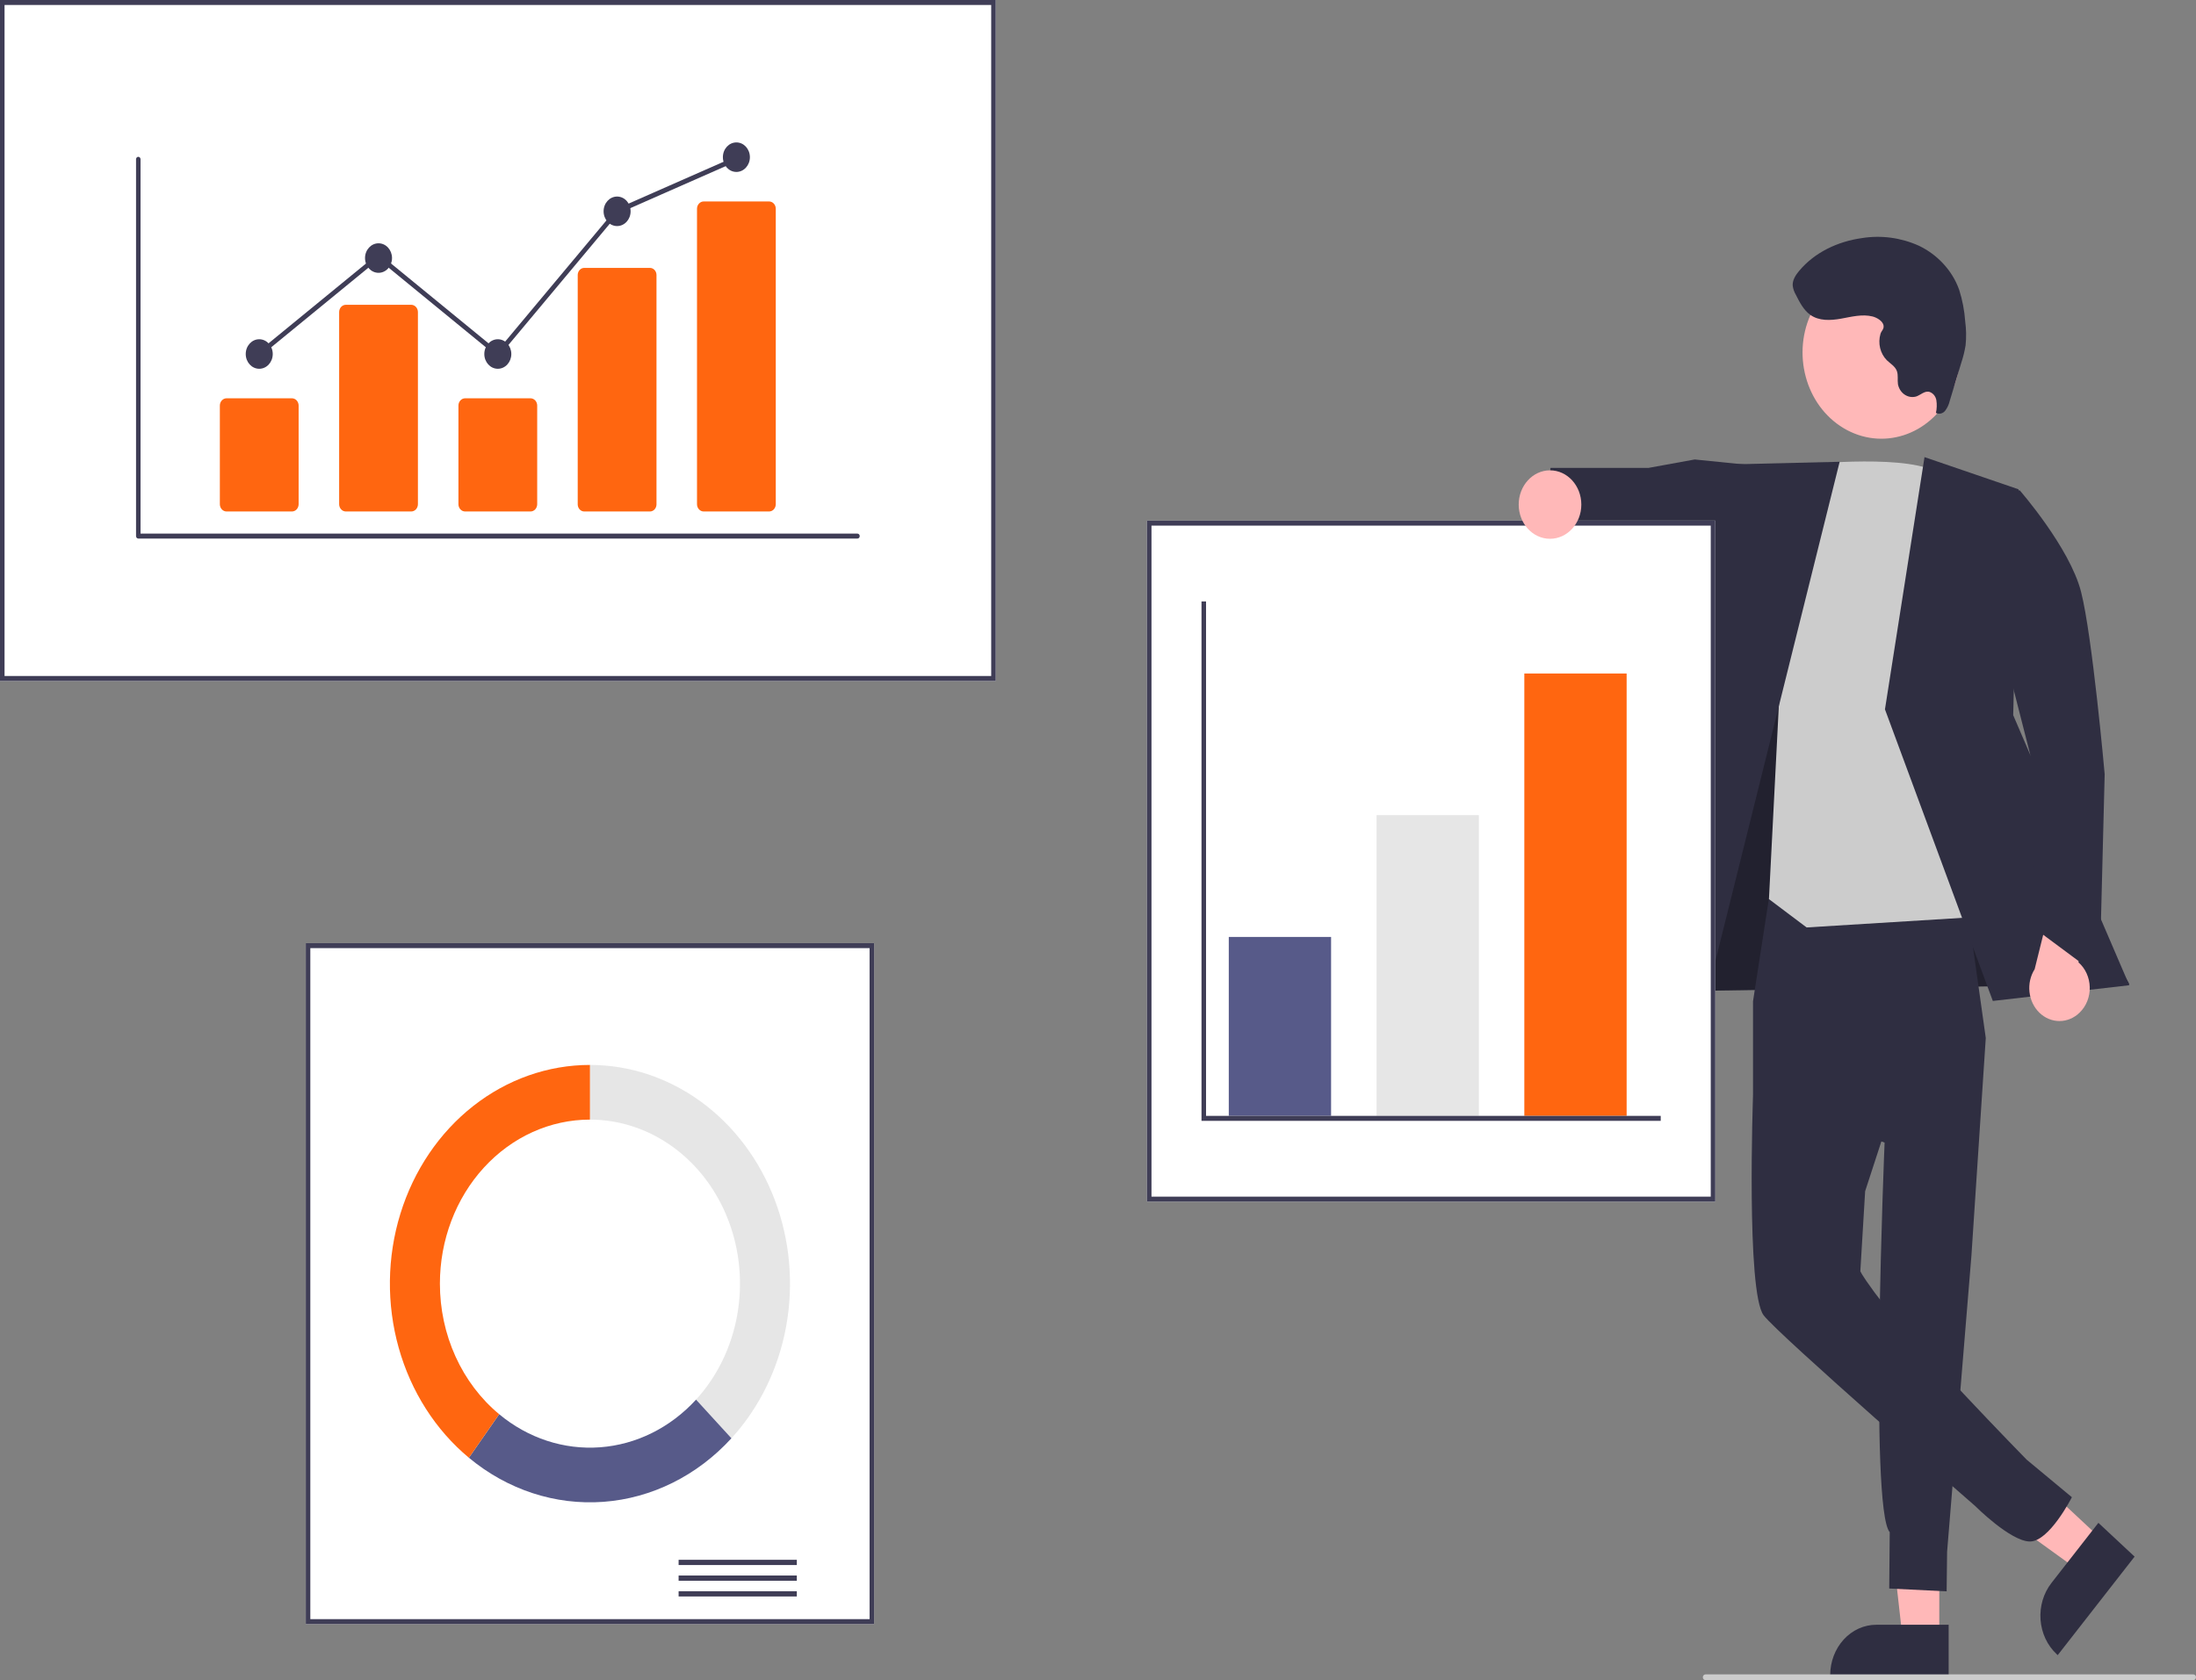 <svg viewBox="0 0 541 414" fill="none" xmlns="http://www.w3.org/2000/svg">
<rect x="0" y="0" width="541" height="414" fill="#808080" stroke="none"/>
<g clip-path="url(#clip0_323_6341)">
<path d="M477.757 403.592L468.706 403.592L464.4 365.42L477.758 365.421L477.757 403.592Z" fill="#FFB8B8"/>
<path d="M480.065 413.185L450.881 413.184V412.781C450.881 409.487 452.078 406.327 454.208 403.998C456.338 401.669 459.228 400.361 462.24 400.36H462.241L480.065 400.361L480.065 413.185Z" fill="#2F2E41"/>
<path d="M517.703 379.262L511.828 386.791L482.477 365.594L491.148 354.484L517.703 379.262Z" fill="#FFB8B8"/>
<path d="M525.875 383.569L506.932 407.843L506.651 407.581C504.359 405.443 502.938 402.397 502.7 399.113C502.463 395.829 503.428 392.577 505.383 390.071L505.383 390.07L516.954 375.245L525.875 383.569Z" fill="#2F2E41"/>
<path d="M413.491 215.868L410.674 244.279L524.565 242.503L474.896 154.012L434.343 152.419L413.491 215.868Z" fill="#2F2E41"/>
<path opacity="0.28" d="M413.491 215.868L410.674 244.279L524.565 242.503L474.896 154.012L434.343 152.419L413.491 215.868Z" fill="black"/>
<path d="M435.887 220.746L431.866 246.741V269.977L464.284 281.548C464.284 281.548 460.489 371.801 465.549 377.55L465.424 391.427L479.567 392.129L479.682 382.364L485.678 309.365L489.209 255.769L483.484 215.135L435.887 220.746Z" fill="#2F2E41"/>
<path d="M461.003 243.123L431.866 269.978C431.866 269.978 430.161 318.429 434.491 324.111C438.211 328.991 486.585 371.086 486.585 371.086C486.585 371.086 495.182 379.709 500 379.846C504.818 379.984 510.422 368.934 510.422 368.934L499.264 359.664C499.264 359.664 470.356 330.16 461.773 318.429C458.309 313.694 458.309 313.22 458.309 313.22L459.492 293.529L471.401 256.985L461.003 243.123Z" fill="#2F2E41"/>
<path d="M430.07 114.49L417.507 113.22L406.112 115.297L381.984 115.305L379.929 134.426L401.948 139.814L407.313 136.938L429.681 146.257L430.07 114.49Z" fill="#2F2E41"/>
<path d="M445.073 114.43C445.073 114.43 471.734 111.698 477.796 116.907C483.859 122.115 496.85 225.339 496.85 225.339L445.073 228.534L435.791 221.551L438.426 170.017L445.073 114.43Z" fill="#CCCCCC"/>
<path d="M453.211 113.787L423.802 114.492L396.384 249.96L418.036 255.17L453.211 113.787Z" fill="#2F2E41"/>
<path d="M474.117 112.642L497.283 120.57L495.967 176.229L524.565 242.774L490.946 246.646L464.372 174.79L474.117 112.642Z" fill="#2F2E41"/>
<path d="M512.317 249.533C513.129 248.752 513.775 247.785 514.208 246.701C514.641 245.617 514.852 244.442 514.825 243.259C514.799 242.077 514.535 240.915 514.053 239.855C513.571 238.796 512.883 237.865 512.037 237.128L516.697 219.351L507.508 213.62L501.249 238.825C500.211 240.462 499.758 242.459 499.976 244.436C500.195 246.414 501.069 248.235 502.433 249.555C503.797 250.875 505.557 251.602 507.379 251.598C509.2 251.594 510.958 250.859 512.317 249.533Z" fill="#FFB8B8"/>
<path d="M483.858 122.115L497.566 120.815C497.566 120.815 509.871 134.888 512.671 145.785C515.471 156.681 518.502 190.773 518.502 190.773L517.237 240.646L501.215 228.749L500.14 185.852L483.858 122.115Z" fill="#2F2E41"/>
<path d="M480.552 97.048C485.699 86.752 482.239 73.843 472.822 68.215C463.406 62.587 451.6 66.37 446.453 76.666C441.306 86.962 444.766 99.871 454.182 105.499C463.598 111.127 475.404 107.344 480.552 97.048Z" fill="#FFB8B8"/>
<path d="M461.336 77.987C458.787 77.343 456.14 78.057 453.558 78.52C450.976 78.982 448.131 79.135 445.946 77.56C444.333 76.396 443.342 74.472 442.41 72.62C442.022 71.959 441.763 71.217 441.65 70.441C441.54 69.072 442.337 67.823 443.183 66.806C447.112 62.084 452.853 59.499 458.643 58.678C463.418 57.9 468.297 58.551 472.761 60.563C477.156 62.671 480.934 66.531 482.662 71.427C483.458 73.933 483.955 76.54 484.141 79.185C484.402 81.131 484.436 83.105 484.241 85.061C484.008 86.51 483.66 87.934 483.2 89.317L480.337 98.768C480.131 99.661 479.747 100.493 479.211 101.204C478.936 101.553 478.565 101.794 478.154 101.893C477.743 101.991 477.314 101.941 476.931 101.751C477.16 100.724 477.195 99.657 477.034 98.615C476.944 98.096 476.714 97.618 476.374 97.243C476.034 96.868 475.599 96.613 475.125 96.51C474.07 96.388 473.168 97.282 472.167 97.668C471.709 97.816 471.229 97.864 470.754 97.81C470.279 97.755 469.818 97.599 469.398 97.35C468.978 97.101 468.607 96.763 468.306 96.358C468.006 95.952 467.781 95.485 467.645 94.984C467.618 94.883 467.594 94.781 467.574 94.678C467.416 93.597 467.682 92.441 467.307 91.426C466.868 90.237 465.704 89.614 464.83 88.76C464.032 87.955 463.461 86.918 463.184 85.77C462.907 84.623 462.935 83.412 463.266 82.282C463.5 81.495 464.161 81.138 464.029 80.234C463.855 79.049 462.257 78.22 461.336 77.987Z" fill="#2F2E41"/>
<path d="M245.312 167.797H0V0H245.312V167.797Z" fill="white"/>
<path d="M245.312 167.797H0V0H245.312V167.797ZM1.12 166.572H244.192V1.225H1.12V166.572Z" fill="#3F3D56"/>
<path d="M215.348 400.201H75.33V232.405H215.348V400.201Z" fill="white"/>
<path d="M215.348 400.201H75.33V232.405H215.348V400.201ZM76.45 398.977H214.228V233.63H76.45V398.977Z" fill="#3F3D56"/>
<path d="M196.305 384.353H167.182V385.644H196.305V384.353Z" fill="#3F3D56"/>
<path d="M196.305 388.226H167.182V389.517H196.305V388.226Z" fill="#3F3D56"/>
<path d="M196.305 392.099H167.182V393.39H196.305V392.099Z" fill="#3F3D56"/>
<path d="M145.339 262.412V275.885C152.65 275.885 159.797 278.255 165.875 282.696C171.954 287.138 176.692 293.45 179.49 300.836C182.288 308.221 183.02 316.348 181.593 324.188C180.167 332.029 176.647 339.23 171.477 344.883L180.19 354.41C187.082 346.873 191.776 337.27 193.678 326.817C195.58 316.363 194.604 305.527 190.874 295.68C187.143 285.833 180.826 277.416 172.721 271.494C164.616 265.573 155.087 262.412 145.339 262.412Z" fill="#E6E6E6"/>
<path d="M180.189 354.41L171.477 344.883C165.157 351.795 156.76 355.967 147.842 356.629C138.924 357.29 130.09 354.394 122.974 348.479L115.517 359.208C125.005 367.094 136.785 370.952 148.676 370.07C160.567 369.188 171.762 363.624 180.189 354.41Z" fill="#575A89"/>
<path d="M108.374 316.303C108.374 310.995 109.33 305.739 111.188 300.836C113.046 295.932 115.769 291.476 119.201 287.723C122.634 283.97 126.709 280.993 131.193 278.961C135.678 276.93 140.485 275.885 145.339 275.885V262.412C135.022 262.412 124.964 265.952 116.585 272.534C108.205 279.116 101.926 288.407 98.632 299.098C95.338 309.789 95.196 321.341 98.225 332.125C101.254 342.91 107.303 352.382 115.517 359.208L122.975 348.479C118.434 344.713 114.753 339.848 112.22 334.265C109.686 328.683 108.37 322.535 108.374 316.303Z" fill="#FF6610"/>
<path d="M422.575 296.094H282.557V128.297H422.575V296.094Z" fill="white"/>
<path d="M422.575 296.094H282.557V128.297H422.575V296.094ZM283.677 294.869H421.455V129.522H283.677V294.869Z" fill="#3F3D56"/>
<path d="M327.922 230.874H302.719V274.966H327.922V230.874Z" fill="#575A89"/>
<path d="M364.327 200.866H339.124V274.966H364.327V200.866Z" fill="#E6E6E6"/>
<path d="M400.732 165.96H375.528V274.966H400.732V165.96Z" fill="#FF6610"/>
<path d="M409.132 276.191H295.998V148.2H297.118V274.966H409.132V276.191Z" fill="#3F3D56"/>
<path d="M381.857 132.764C386.117 132.764 389.571 128.988 389.571 124.33C389.571 119.671 386.117 115.895 381.857 115.895C377.596 115.895 374.143 119.671 374.143 124.33C374.143 128.988 377.596 132.764 381.857 132.764Z" fill="#FFB8B8"/>
<path d="M540.357 414H420.148C419.977 414 419.814 413.926 419.693 413.794C419.573 413.662 419.505 413.484 419.505 413.297C419.505 413.111 419.573 412.932 419.693 412.8C419.814 412.668 419.977 412.594 420.148 412.594H540.357C540.528 412.594 540.691 412.668 540.812 412.8C540.932 412.932 541 413.111 541 413.297C541 413.484 540.932 413.662 540.812 413.794C540.691 413.926 540.528 414 540.357 414Z" fill="#CCCCCC"/>
<path d="M211.244 132.704H34.068C33.921 132.704 33.78 132.64 33.676 132.526C33.572 132.413 33.514 132.258 33.514 132.098V39.244C33.514 39.083 33.572 38.929 33.676 38.815C33.78 38.701 33.921 38.638 34.068 38.638C34.215 38.638 34.356 38.701 34.46 38.815C34.564 38.929 34.623 39.083 34.623 39.244V131.491H211.244C211.317 131.491 211.389 131.507 211.457 131.537C211.524 131.567 211.586 131.612 211.637 131.668C211.689 131.725 211.73 131.792 211.758 131.865C211.786 131.939 211.8 132.018 211.8 132.098C211.8 132.177 211.786 132.256 211.758 132.33C211.73 132.404 211.689 132.471 211.637 132.527C211.586 132.583 211.524 132.628 211.457 132.658C211.389 132.689 211.317 132.704 211.244 132.704Z" fill="#3F3D56"/>
<path d="M71.923 126.035H55.808C55.372 126.034 54.953 125.845 54.645 125.507C54.336 125.17 54.163 124.712 54.162 124.235V99.945C54.163 99.468 54.336 99.011 54.645 98.674C54.953 98.336 55.372 98.146 55.808 98.146H71.923C72.359 98.146 72.778 98.336 73.086 98.674C73.395 99.011 73.568 99.468 73.569 99.945V124.235C73.568 124.712 73.395 125.17 73.086 125.507C72.778 125.845 72.359 126.034 71.923 126.035Z" fill="#FF6610"/>
<path d="M101.311 126.035H85.196C84.759 126.034 84.341 125.844 84.032 125.507C83.724 125.17 83.55 124.712 83.55 124.235V76.907C83.55 76.43 83.724 75.972 84.032 75.635C84.341 75.297 84.759 75.108 85.196 75.107H101.311C101.747 75.108 102.165 75.297 102.474 75.635C102.782 75.972 102.956 76.43 102.957 76.907V124.235C102.956 124.712 102.782 125.17 102.474 125.507C102.165 125.844 101.747 126.034 101.311 126.035Z" fill="#FF6610"/>
<path d="M130.697 126.035H114.583C114.146 126.034 113.728 125.845 113.419 125.507C113.111 125.17 112.937 124.712 112.937 124.235V99.945C112.937 99.468 113.111 99.011 113.419 98.674C113.728 98.336 114.146 98.146 114.583 98.146H130.697C131.134 98.146 131.552 98.336 131.861 98.674C132.169 99.011 132.343 99.468 132.343 99.945V124.235C132.343 124.712 132.169 125.17 131.861 125.507C131.552 125.845 131.134 126.034 130.697 126.035Z" fill="#FF6610"/>
<path d="M160.085 126.035H143.97C143.544 126.045 143.131 125.87 142.823 125.548C142.514 125.226 142.335 124.783 142.324 124.317V67.731C142.335 67.265 142.514 66.822 142.823 66.5C143.131 66.178 143.544 66.003 143.97 66.013H160.085C160.511 66.003 160.924 66.178 161.233 66.5C161.541 66.822 161.72 67.265 161.731 67.731V124.317C161.72 124.783 161.541 125.226 161.233 125.548C160.924 125.87 160.511 126.045 160.085 126.035Z" fill="#FF6610"/>
<path d="M189.473 126.035H173.358C172.922 126.034 172.503 125.845 172.195 125.507C171.886 125.17 171.712 124.712 171.712 124.235V51.443C171.712 50.966 171.886 50.508 172.195 50.171C172.503 49.834 172.922 49.644 173.358 49.643H189.473C189.909 49.644 190.327 49.834 190.636 50.171C190.945 50.508 191.118 50.966 191.119 51.443V124.235C191.118 124.712 190.945 125.17 190.636 125.507C190.327 125.845 189.909 126.034 189.473 126.035Z" fill="#FF6610"/>
<path d="M63.865 90.871C65.702 90.871 67.192 89.242 67.192 87.233C67.192 85.224 65.702 83.595 63.865 83.595C62.028 83.595 60.538 85.224 60.538 87.233C60.538 89.242 62.028 90.871 63.865 90.871Z" fill="#3F3D56"/>
<path d="M93.253 67.226C95.09 67.226 96.579 65.597 96.579 63.588C96.579 61.579 95.09 59.95 93.253 59.95C91.415 59.95 89.926 61.579 89.926 63.588C89.926 65.597 91.415 67.226 93.253 67.226Z" fill="#3F3D56"/>
<path d="M122.64 90.871C124.478 90.871 125.967 89.242 125.967 87.233C125.967 85.224 124.478 83.595 122.64 83.595C120.803 83.595 119.313 85.224 119.313 87.233C119.313 89.242 120.803 90.871 122.64 90.871Z" fill="#3F3D56"/>
<path d="M152.027 55.706C153.864 55.706 155.354 54.078 155.354 52.069C155.354 50.06 153.864 48.431 152.027 48.431C150.19 48.431 148.7 50.06 148.7 52.069C148.7 54.078 150.19 55.706 152.027 55.706Z" fill="#3F3D56"/>
<path d="M181.415 42.368C183.252 42.368 184.742 40.739 184.742 38.73C184.742 36.721 183.252 35.093 181.415 35.093C179.577 35.093 178.088 36.721 178.088 38.73C178.088 40.739 179.577 42.368 181.415 42.368Z" fill="#3F3D56"/>
<path d="M122.71 88.048L93.253 63.923L64.198 87.718L63.533 86.747L93.253 62.407L122.57 86.418L151.704 51.558L151.821 51.506L181.208 38.559L181.622 39.684L152.352 52.579L122.71 88.048Z" fill="#3F3D56"/>
</g>
<defs>
<clipPath id="clip0_323_6341">
<rect width="541" height="414" fill="white"/>
</clipPath>
</defs>
</svg>
